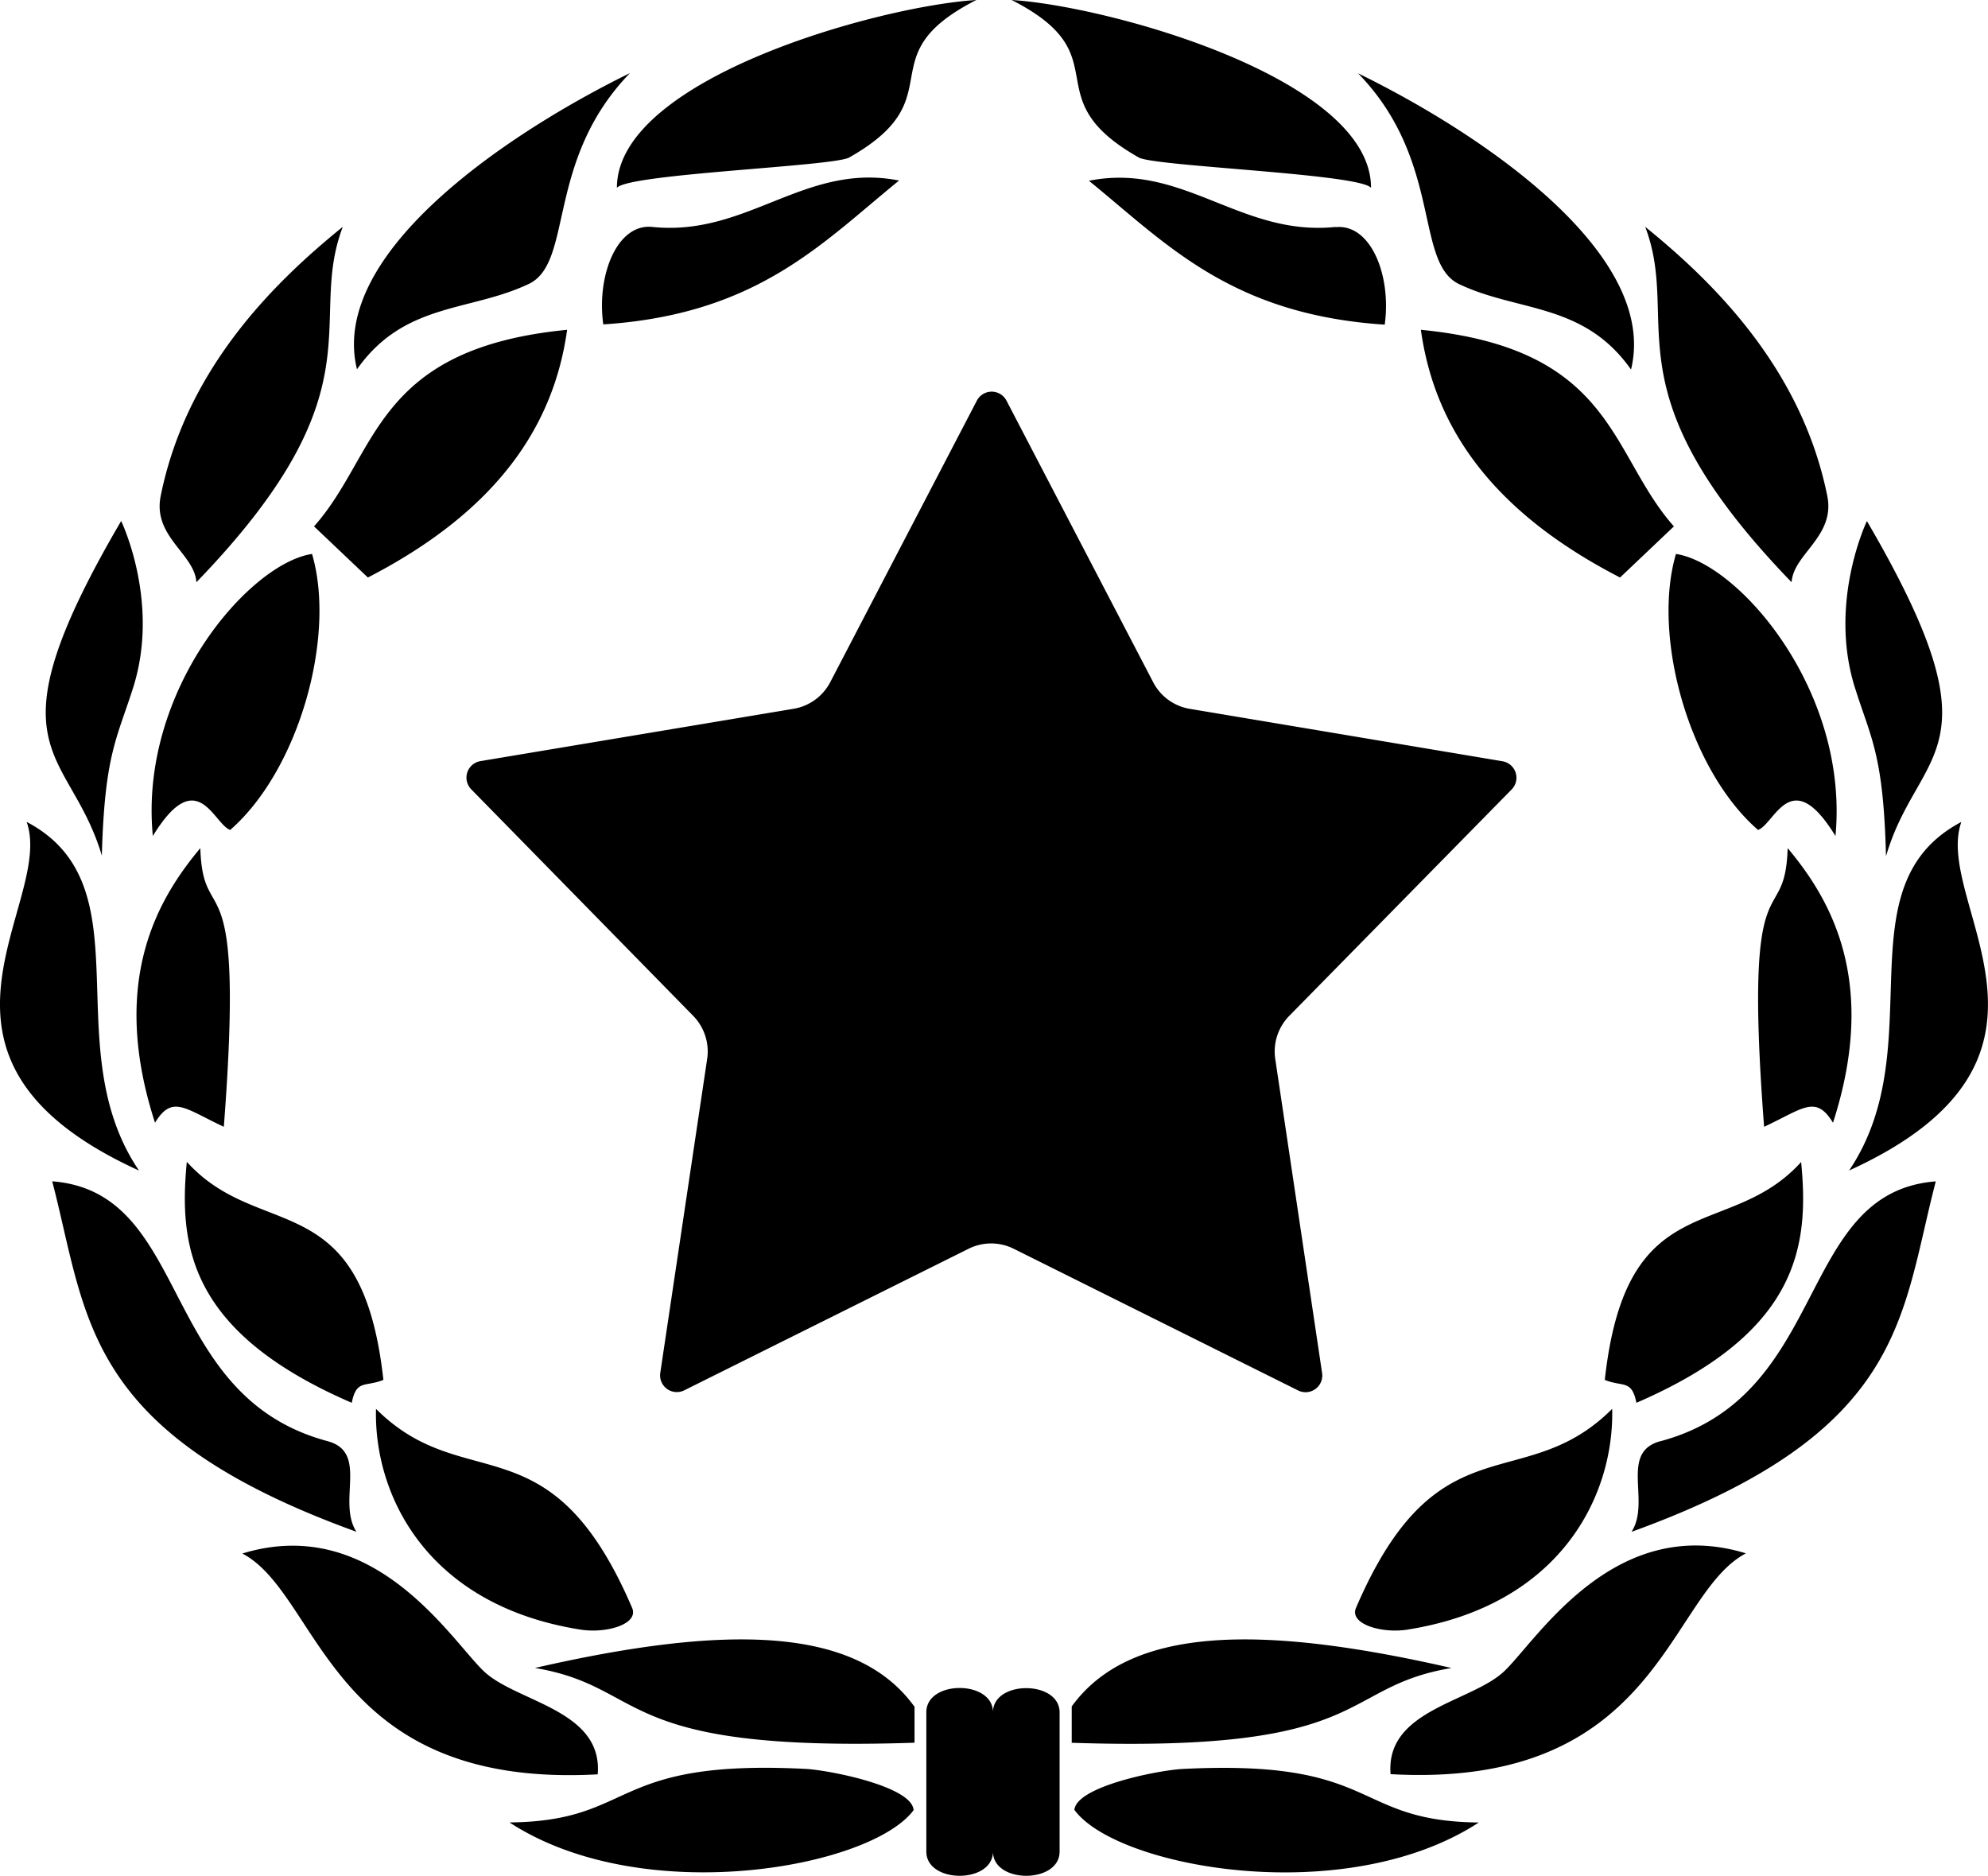 <svg xmlns="http://www.w3.org/2000/svg" viewBox="0 0 328.18 309.67"><title>mvp</title><path d="M79.3,125.64,131,117a8.38,8.38,0,0,0,6.06-4.4l24.2-46.47a2.76,2.76,0,0,1,4.89,0l24.21,46.47a8.34,8.34,0,0,0,6,4.4l51.67,8.66a2.76,2.76,0,0,1,1.52,4.65l-36.72,37.38a8.4,8.4,0,0,0-2.31,7.12l7.73,51.82a2.76,2.76,0,0,1-4,2.87l-46.89-23.36a8.35,8.35,0,0,0-7.48,0L113,229.48a2.76,2.76,0,0,1-4-2.87l7.74-51.82a8.41,8.41,0,0,0-2.32-7.12L77.79,130.29A2.76,2.76,0,0,1,79.3,125.64Zm95.62,157v23c0,5.33-11,5.33-11,0,0,5.33-11,5.33-11,0v-23c0-5.34,11-5.34,11,0C163.92,277.33,174.92,277.33,174.92,282.67ZM58.07,231.56c.77-3.89,2.19-2.56,5.22-3.78-3.56-32.45-20.45-22.67-32.45-36C29.51,205.56,31.1,219.92,58.07,231.56Zm4,1c14.66,14.66,28.76,1.33,42.28,32.85,1.16,2.7-4.28,4.26-8.51,3.59C70.51,265,61.7,246.84,62.07,232.56ZM104,12.06C90,26.5,94.74,43.33,87.29,46.87c-9.75,4.63-20.55,3-28.36,14.09C54.31,42.13,82.85,22.45,104,12.06ZM148.42,29.8c-12.73,10.33-23.36,22.08-48.83,23.75-1.13-8.14,2.3-16.69,8.09-16.09C123.37,39.1,132.88,26.74,148.42,29.8ZM51.51,91.44C55.51,105,49.38,127.07,38,137c-2.77-1-5.43-11-12.77,1C22.91,114,41.15,93,51.51,91.44ZM33.07,140c.45,14.2,7.41,0,3.88,46-6.43-3-8.51-5.35-11.36-.67C17.92,161.67,26.29,148.11,33.07,140Zm-.65-43.89c-.3-4.7-7.25-7.54-5.89-14.25C30.74,61,45,46.81,56.59,37.44,50.49,53.45,63.17,64.3,32.42,96.11ZM101.84,31c0-18,43.23-30,59.34-31-18.34,9.33-3.31,16-21,26C137.59,27.47,103.84,28.67,101.84,31ZM60.73,95.33l-8.89-8.44c10.67-12,9.78-29.33,41.78-32.45C91.43,70.24,82.14,84.29,60.73,95.33ZM40,256.44c21.78-6.66,34.48,14.34,39.89,19.45s19.67,6.33,18.78,17C54.18,295.33,53,263.22,40,256.44Zm110.86,42.3h0c-6.93,9.56-44.68,16.47-66.75,2.09,21.06-.22,16.2-10.5,48.86-8.84C136.83,292.19,150.46,294.85,150.81,298.74Zm.11-17.07v6c-50,1.67-43.78-9.15-62.66-12.34C119.59,268.17,141.26,268.33,150.92,281.67ZM4.4,135.67c20,10.53,4.65,37,18.54,57.55C-17.84,174.66,9.18,149.2,4.4,135.67ZM58.84,252.85C13.51,236.44,14.49,217.47,8.62,195c23.11,1.78,17.39,35.38,45.45,42.89C60.9,239.72,55.61,247.85,58.84,252.85Zm-42-111.52C11.47,123.11-2.63,124.67,20,86c0,0,6.45,13.33,2,27.44C19.33,121.91,17.26,124.44,16.81,141.33Zm280.52,50.45c-12,13.33-28.89,3.55-32.44,36,3,1.22,4.44-.11,5.22,3.78C297.07,219.92,298.67,205.56,297.33,191.78Zm-65,77.22c-4.22.67-9.66-.89-8.51-3.59,13.53-31.52,27.62-18.19,42.29-32.85C266.48,246.84,257.67,265,232.33,269ZM269.25,61c-7.81-11.09-18.61-9.46-28.36-14.09-7.45-3.54-2.66-20.37-16.7-34.81C245.33,22.45,273.86,42.13,269.25,61Zm-48.76-23.5c5.79-.6,9.23,7.95,8.1,16.09-25.47-1.67-36.1-13.42-48.83-23.75C195.3,26.74,204.81,39.1,220.49,37.46ZM303,138c-7.34-12-10-2-12.78-1-11.43-9.93-17.55-32-13.55-45.56C287,93,305.27,114,303,138Zm-.41,47.33c-2.85-4.68-4.93-2.33-11.37.67-3.52-46,3.44-31.8,3.89-46C301.89,148.11,310.25,161.67,302.59,185.33Zm-31-147.89c11.58,9.37,25.85,23.6,30.06,44.42,1.35,6.71-5.59,9.55-5.89,14.25C265,64.3,277.68,53.45,271.59,37.44ZM188,26c-17.69-10-2.67-16.67-21-26,16.11,1,59.37,13,59.33,31C224.33,28.67,190.59,27.47,188,26Zm46.56,28.44c32,3.12,31.11,20.45,41.77,32.45l-8.89,8.44C246,84.29,236.75,70.24,234.56,54.44Zm-5,238.42c-.89-10.64,13.36-11.86,18.77-17s18.11-26.11,39.89-19.45C275.22,263.22,274,295.33,229.56,292.86ZM195.25,292c32.67-1.66,27.8,8.62,48.87,8.84-22.07,14.38-59.82,7.47-66.76-2.09h0C177.72,294.85,191.35,292.19,195.25,292Zm44.34-16.66c-18.89,3.19-12.67,14-62.67,12.34v-6C186.59,268.33,208.26,268.17,239.59,275.33Zm65.65-82.11c13.88-20.56-1.46-47,18.54-57.55C319,149.2,346,174.66,305.24,193.22Zm-31.13,44.67c28.06-7.51,22.33-41.11,45.45-42.89-5.87,22.47-4.89,41.44-50.23,57.85C272.57,247.85,267.27,239.72,274.11,237.89Zm32.08-124.45c-4.41-14.11,2-27.44,2-27.44,22.59,38.67,8.49,37.11,3.15,55.33C310.92,124.44,308.84,121.91,306.19,113.44Z"/></svg>